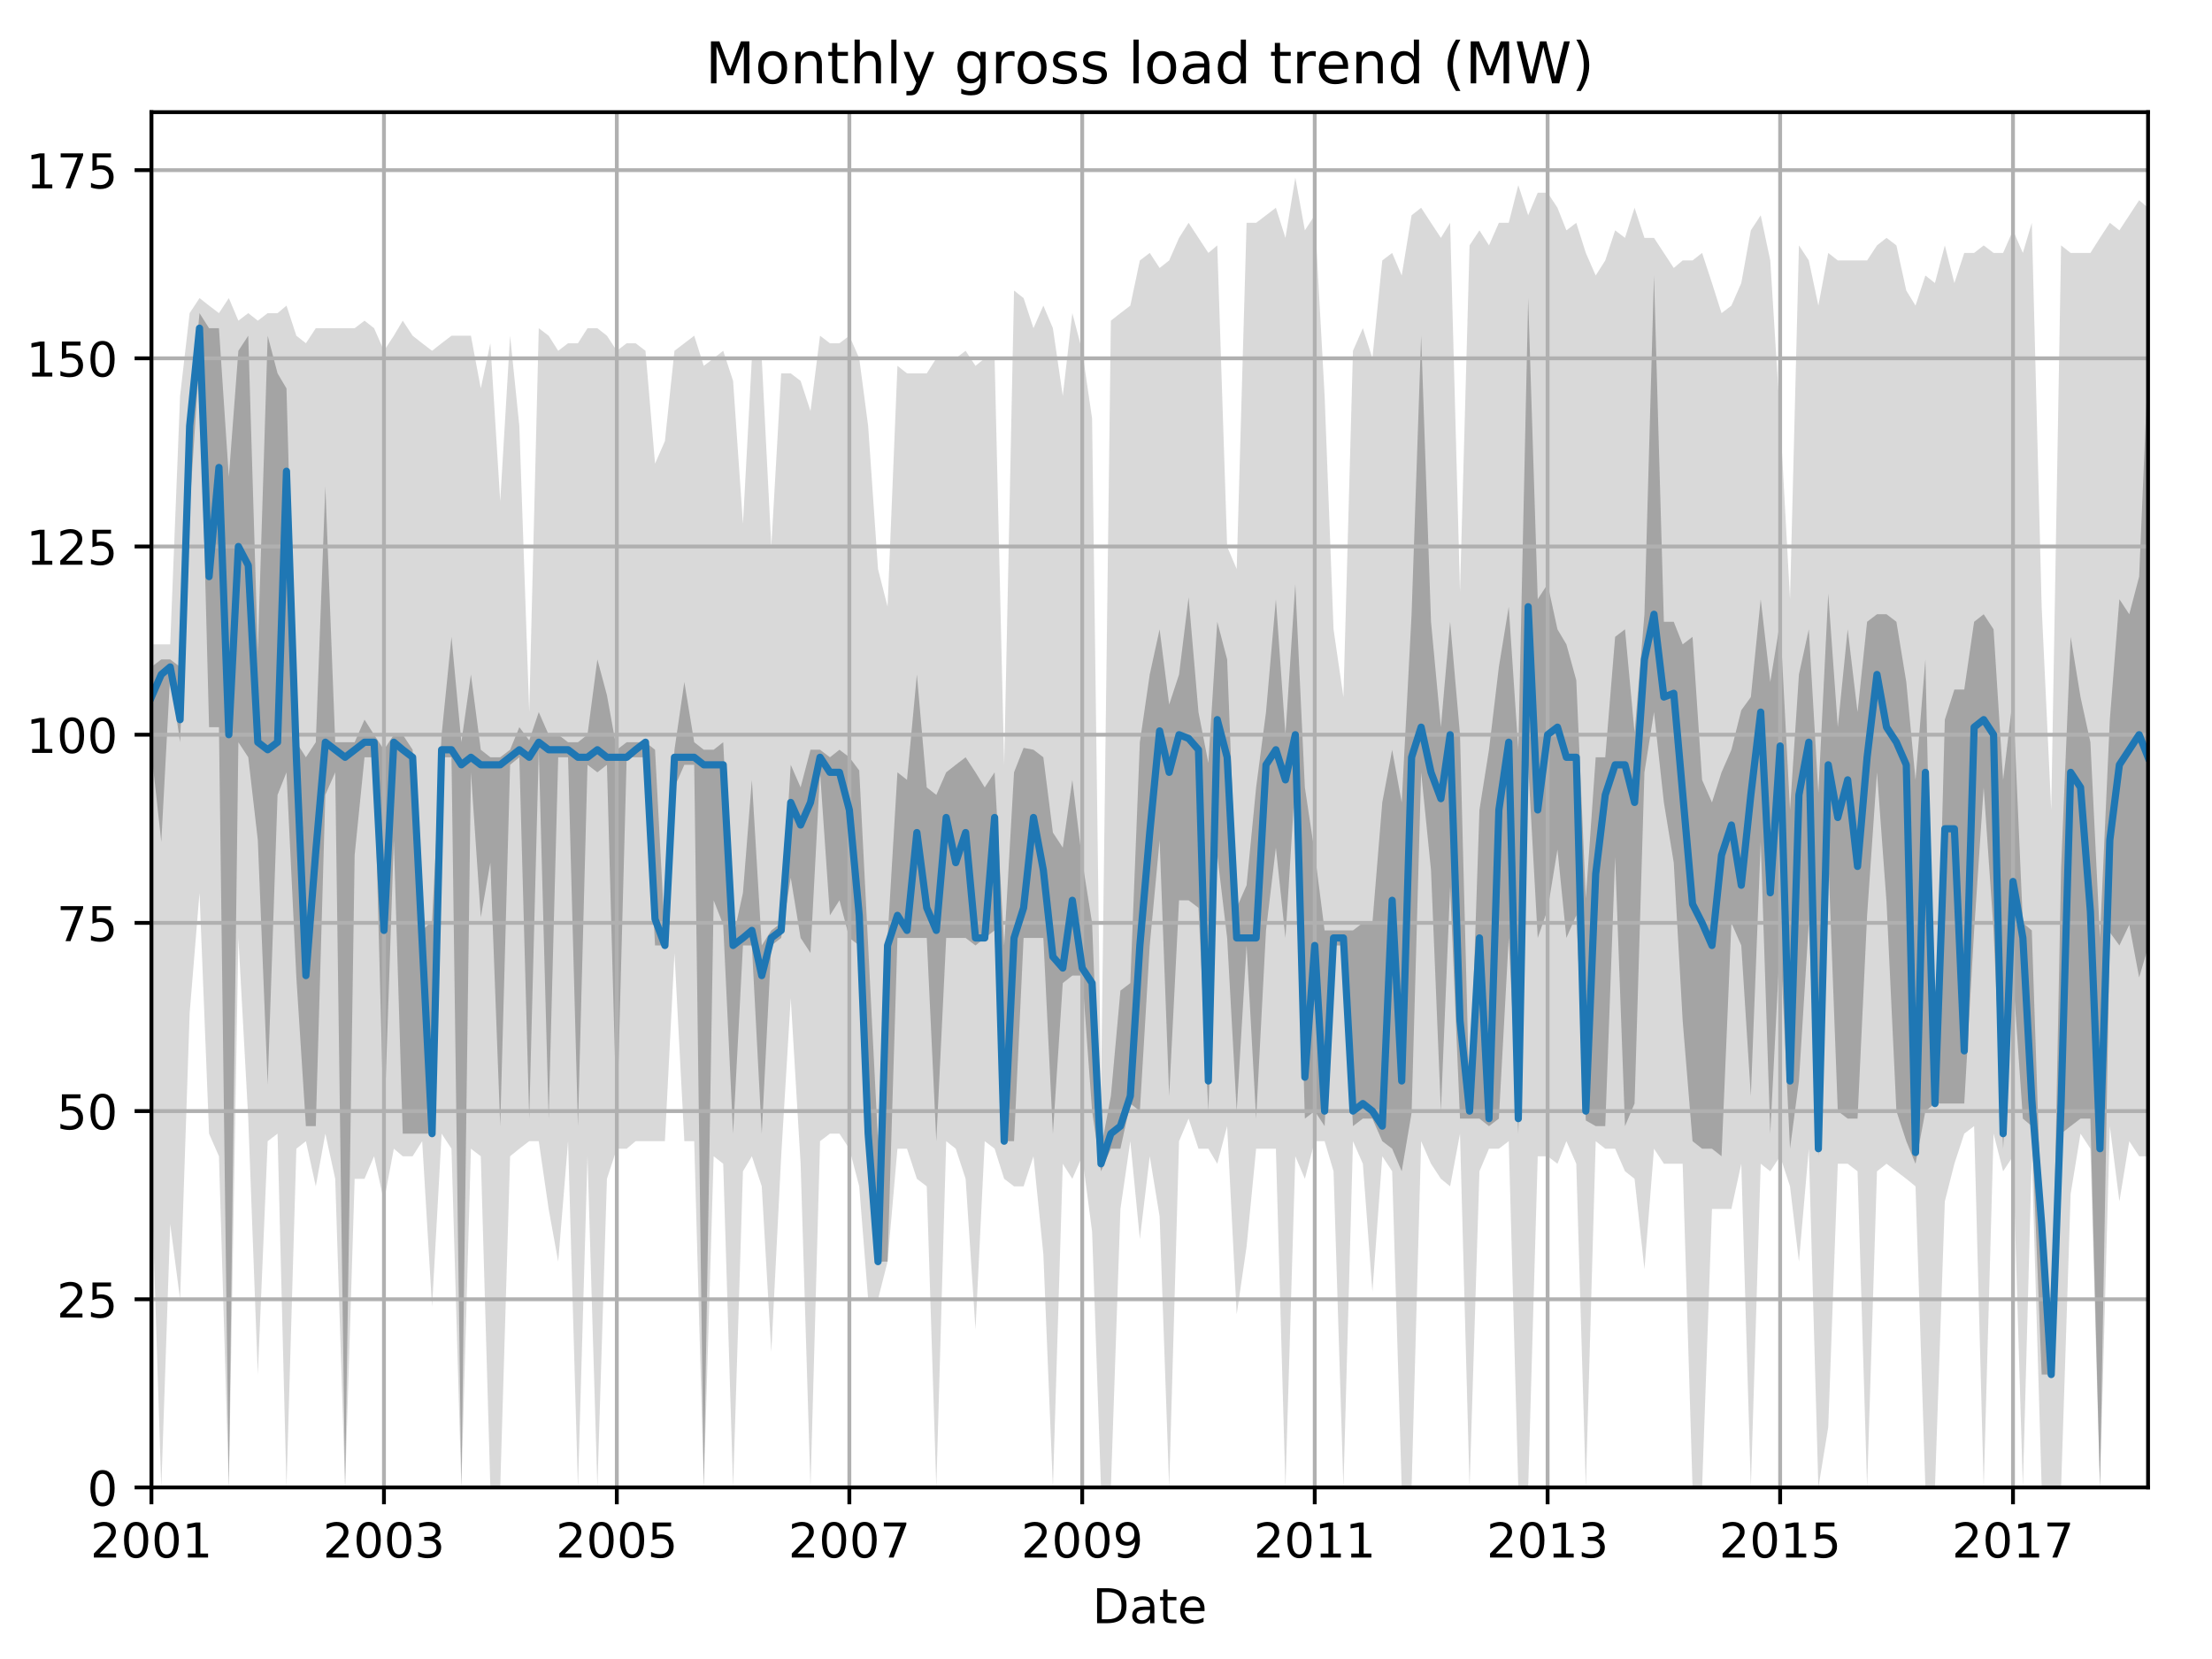 <?xml version="1.0" encoding="utf-8" standalone="no"?>
<!DOCTYPE svg PUBLIC "-//W3C//DTD SVG 1.1//EN"
  "http://www.w3.org/Graphics/SVG/1.1/DTD/svg11.dtd">
<!-- Created with matplotlib (http://matplotlib.org/) -->
<svg height="345.6pt" version="1.1" viewBox="0 0 460.8 345.6" width="460.8pt" xmlns="http://www.w3.org/2000/svg" xmlns:xlink="http://www.w3.org/1999/xlink">
 <defs>
  <style type="text/css">
*{stroke-linecap:butt;stroke-linejoin:round;}
  </style>
 </defs>
 <g id="figure_1">
  <g id="patch_1">
   <path d="M 0 345.6 
L 460.8 345.6 
L 460.8 0 
L 0 0 
z
" style="fill:none;"/>
  </g>
  <g id="axes_1">
   <g id="patch_2">
    <path d="M 31.543 309.863 
L 447.48 309.863 
L 447.48 23.365 
L 31.543 23.365 
z
" style="fill:none;"/>
   </g>
   <g id="PolyCollection_1">
    <path clip-path="url(#p6640429621)" d="M 31.543 134.232 
L 31.543 245.57 
L 33.6 309.863 
L 35.458 254.979 
L 37.515 270.66 
L 39.506 211.071 
L 41.563 185.981 
L 43.554 236.161 
L 45.611 240.866 
L 47.668 309.863 
L 49.659 195.39 
L 51.716 233.025 
L 53.707 286.341 
L 55.764 237.729 
L 57.821 236.161 
L 59.679 309.863 
L 61.736 239.297 
L 63.727 237.729 
L 65.784 247.138 
L 67.775 236.161 
L 69.832 245.57 
L 71.889 309.863 
L 73.88 245.57 
L 75.937 245.57 
L 77.928 240.866 
L 79.985 250.274 
L 82.042 239.297 
L 83.9 240.866 
L 85.957 240.866 
L 87.948 237.729 
L 90.005 272.228 
L 91.996 236.161 
L 94.053 239.297 
L 96.11 309.863 
L 98.101 239.297 
L 100.158 240.866 
L 102.149 309.863 
L 104.206 309.863 
L 106.263 240.866 
L 108.187 239.297 
L 110.245 237.729 
L 112.235 237.729 
L 114.292 251.842 
L 116.283 262.819 
L 118.34 237.729 
L 120.397 309.863 
L 122.388 240.866 
L 124.445 309.863 
L 126.436 245.57 
L 128.493 239.297 
L 130.55 239.297 
L 132.408 237.729 
L 134.466 237.729 
L 136.456 237.729 
L 138.513 237.729 
L 140.504 198.526 
L 142.561 237.729 
L 144.618 237.729 
L 146.609 309.863 
L 148.666 240.866 
L 150.657 242.434 
L 152.714 309.863 
L 154.771 244.002 
L 156.629 240.866 
L 158.686 247.138 
L 160.677 281.637 
L 162.734 240.866 
L 164.725 207.935 
L 166.782 242.434 
L 168.839 309.863 
L 170.83 237.729 
L 172.887 236.161 
L 174.878 236.161 
L 176.935 239.297 
L 178.992 247.138 
L 180.85 270.66 
L 182.907 270.66 
L 184.898 262.819 
L 186.955 239.297 
L 188.946 239.297 
L 191.003 245.57 
L 193.06 247.138 
L 195.051 309.863 
L 197.108 237.729 
L 199.099 239.297 
L 201.156 245.57 
L 203.213 276.933 
L 205.138 237.729 
L 207.195 239.297 
L 209.186 245.57 
L 211.243 247.138 
L 213.233 247.138 
L 215.291 240.866 
L 217.348 261.251 
L 219.338 309.863 
L 221.396 242.434 
L 223.386 245.57 
L 225.443 240.866 
L 227.501 256.547 
L 229.359 309.863 
L 231.416 309.863 
L 233.406 251.842 
L 235.464 237.729 
L 237.454 258.115 
L 239.512 240.866 
L 241.569 253.411 
L 243.559 309.863 
L 245.617 237.729 
L 247.607 233.025 
L 249.664 239.297 
L 251.722 239.297 
L 253.58 242.434 
L 255.637 234.593 
L 257.627 273.796 
L 259.685 259.683 
L 261.675 239.297 
L 263.732 239.297 
L 265.79 239.297 
L 267.78 309.863 
L 269.837 240.866 
L 271.828 245.57 
L 273.885 237.729 
L 275.942 237.729 
L 277.801 244.002 
L 279.858 309.863 
L 281.848 237.729 
L 283.906 242.434 
L 285.896 269.092 
L 287.953 240.866 
L 290.011 244.002 
L 292.001 309.863 
L 294.058 309.863 
L 296.049 237.729 
L 298.106 242.434 
L 300.163 245.57 
L 302.088 247.138 
L 304.145 236.161 
L 306.136 309.863 
L 308.193 244.002 
L 310.184 239.297 
L 312.241 239.297 
L 314.298 237.729 
L 316.289 309.863 
L 318.346 309.863 
L 320.337 240.866 
L 322.394 240.866 
L 324.451 242.434 
L 326.309 237.729 
L 328.366 242.434 
L 330.357 309.863 
L 332.414 237.729 
L 334.405 239.297 
L 336.462 239.297 
L 338.519 244.002 
L 340.51 245.57 
L 342.567 264.388 
L 344.557 239.297 
L 346.615 242.434 
L 348.672 242.434 
L 350.53 242.434 
L 352.587 309.863 
L 354.578 309.863 
L 356.635 251.842 
L 358.626 251.842 
L 360.683 251.842 
L 362.74 242.434 
L 364.731 309.863 
L 366.788 242.434 
L 368.778 244.002 
L 370.836 240.866 
L 372.893 247.138 
L 374.751 262.819 
L 376.808 239.297 
L 378.799 309.863 
L 380.856 297.318 
L 382.847 242.434 
L 384.904 242.434 
L 386.961 244.002 
L 388.952 309.863 
L 391.009 244.002 
L 392.999 242.434 
L 395.057 244.002 
L 397.114 245.57 
L 399.038 247.138 
L 401.095 309.863 
L 403.086 309.863 
L 405.143 250.274 
L 407.134 242.434 
L 409.191 236.161 
L 411.248 234.593 
L 413.239 309.863 
L 415.296 236.161 
L 417.287 244.002 
L 419.344 240.866 
L 421.401 309.863 
L 423.259 240.866 
L 425.316 309.863 
L 427.307 309.863 
L 429.364 309.863 
L 431.355 248.706 
L 433.412 236.161 
L 435.469 239.297 
L 437.46 309.863 
L 439.517 234.593 
L 441.508 250.274 
L 443.565 237.729 
L 445.622 240.866 
L 447.48 240.866 
L 447.48 43.28 
L 447.48 43.28 
L 445.622 41.712 
L 443.565 44.849 
L 441.508 47.985 
L 439.517 46.417 
L 437.46 49.553 
L 435.469 52.689 
L 433.412 52.689 
L 431.355 52.689 
L 429.364 51.121 
L 427.307 168.731 
L 425.316 126.392 
L 423.259 46.417 
L 421.401 52.689 
L 419.344 47.985 
L 417.287 52.689 
L 415.296 52.689 
L 413.239 51.121 
L 411.248 52.689 
L 409.191 52.689 
L 407.134 58.962 
L 405.143 51.121 
L 403.086 58.962 
L 401.095 57.394 
L 399.038 63.666 
L 397.114 60.53 
L 395.057 51.121 
L 392.999 49.553 
L 391.009 51.121 
L 388.952 54.257 
L 386.961 54.257 
L 384.904 54.257 
L 382.847 54.257 
L 380.856 52.689 
L 378.799 63.666 
L 376.808 54.257 
L 374.751 51.121 
L 372.893 124.823 
L 370.836 87.188 
L 368.778 54.257 
L 366.788 44.849 
L 364.731 47.985 
L 362.74 58.962 
L 360.683 63.666 
L 358.626 65.234 
L 356.635 58.962 
L 354.578 52.689 
L 352.587 54.257 
L 350.53 54.257 
L 348.672 55.825 
L 346.615 52.689 
L 344.557 49.553 
L 342.567 49.553 
L 340.51 43.28 
L 338.519 49.553 
L 336.462 47.985 
L 334.405 54.257 
L 332.414 57.394 
L 330.357 52.689 
L 328.366 46.417 
L 326.309 47.985 
L 324.451 43.28 
L 322.394 40.144 
L 320.337 40.144 
L 318.346 44.849 
L 316.289 38.576 
L 314.298 46.417 
L 312.241 46.417 
L 310.184 51.121 
L 308.193 47.985 
L 306.136 51.121 
L 304.145 123.255 
L 302.088 46.417 
L 300.163 49.553 
L 298.106 46.417 
L 296.049 43.28 
L 294.058 44.849 
L 292.001 57.394 
L 290.011 52.689 
L 287.953 54.257 
L 285.896 74.643 
L 283.906 68.371 
L 281.848 73.075 
L 279.858 145.209 
L 277.801 131.096 
L 275.942 82.484 
L 273.885 44.849 
L 271.828 47.985 
L 269.837 37.008 
L 267.78 49.553 
L 265.79 43.28 
L 263.732 44.849 
L 261.675 46.417 
L 259.685 46.417 
L 257.627 118.551 
L 255.637 113.846 
L 253.58 51.121 
L 251.722 52.689 
L 249.664 49.553 
L 247.607 46.417 
L 245.617 49.553 
L 243.559 54.257 
L 241.569 55.825 
L 239.512 52.689 
L 237.454 54.257 
L 235.464 63.666 
L 233.406 65.234 
L 231.416 66.802 
L 229.359 228.32 
L 227.501 87.188 
L 225.443 73.075 
L 223.386 65.234 
L 221.396 82.484 
L 219.338 68.371 
L 217.348 63.666 
L 215.291 68.371 
L 213.233 62.098 
L 211.243 60.53 
L 209.186 159.322 
L 207.195 74.643 
L 205.138 74.643 
L 203.213 76.211 
L 201.156 73.075 
L 199.099 74.643 
L 197.108 74.643 
L 195.051 74.643 
L 193.06 77.779 
L 191.003 77.779 
L 188.946 77.779 
L 186.955 76.211 
L 184.898 126.392 
L 182.907 118.551 
L 180.85 88.756 
L 178.992 74.643 
L 176.935 69.939 
L 174.878 71.507 
L 172.887 71.507 
L 170.83 69.939 
L 168.839 85.62 
L 166.782 79.348 
L 164.725 77.779 
L 162.734 77.779 
L 160.677 113.846 
L 158.686 74.643 
L 156.629 74.643 
L 154.771 109.142 
L 152.714 79.348 
L 150.657 73.075 
L 148.666 74.643 
L 146.609 76.211 
L 144.618 69.939 
L 142.561 71.507 
L 140.504 73.075 
L 138.513 91.893 
L 136.456 96.597 
L 134.466 73.075 
L 132.408 71.507 
L 130.55 71.507 
L 128.493 73.075 
L 126.436 69.939 
L 124.445 68.371 
L 122.388 68.371 
L 120.397 71.507 
L 118.34 71.507 
L 116.283 73.075 
L 114.292 69.939 
L 112.235 68.371 
L 110.245 148.345 
L 108.187 88.756 
L 106.263 69.939 
L 104.206 104.438 
L 102.149 71.507 
L 100.158 80.916 
L 98.101 69.939 
L 96.11 69.939 
L 94.053 69.939 
L 91.996 71.507 
L 90.005 73.075 
L 87.948 71.507 
L 85.957 69.939 
L 83.9 66.802 
L 82.042 69.939 
L 79.985 73.075 
L 77.928 68.371 
L 75.937 66.802 
L 73.88 68.371 
L 71.889 68.371 
L 69.832 68.371 
L 67.775 68.371 
L 65.784 68.371 
L 63.727 71.507 
L 61.736 69.939 
L 59.679 63.666 
L 57.821 65.234 
L 55.764 65.234 
L 53.707 66.802 
L 51.716 65.234 
L 49.659 66.802 
L 47.668 62.098 
L 45.611 65.234 
L 43.554 63.666 
L 41.563 62.098 
L 39.506 65.234 
L 37.515 82.484 
L 35.458 134.232 
L 33.6 134.232 
L 31.543 134.232 
z
" style="fill:#808080;fill-opacity:0.3;"/>
   </g>
   <g id="PolyCollection_2">
    <path clip-path="url(#p6640429621)" d="M 31.543 138.937 
L 31.543 156.578 
L 33.6 175.396 
L 35.458 140.505 
L 37.515 154.618 
L 39.506 106.006 
L 41.563 74.643 
L 43.554 151.482 
L 45.611 151.482 
L 47.668 309.863 
L 49.659 154.618 
L 51.716 157.754 
L 53.707 175.004 
L 55.764 225.968 
L 57.821 165.595 
L 59.679 160.891 
L 61.736 203.622 
L 63.727 234.593 
L 65.784 234.593 
L 67.775 165.595 
L 69.832 160.891 
L 71.889 309.863 
L 73.88 178.14 
L 75.937 157.754 
L 77.928 157.754 
L 79.985 236.161 
L 82.042 175.004 
L 83.9 236.161 
L 85.957 236.161 
L 87.948 236.161 
L 90.005 236.161 
L 91.996 157.754 
L 94.053 157.754 
L 96.11 309.863 
L 98.101 160.891 
L 100.158 191.077 
L 102.149 179.708 
L 104.206 234.593 
L 106.263 159.322 
L 108.187 157.754 
L 110.245 233.025 
L 112.235 156.186 
L 114.292 233.025 
L 116.283 157.754 
L 118.34 157.754 
L 120.397 234.593 
L 122.388 159.322 
L 124.445 160.891 
L 126.436 159.322 
L 128.493 234.593 
L 130.55 157.754 
L 132.408 157.754 
L 134.466 157.754 
L 136.456 196.958 
L 138.513 196.958 
L 140.504 164.027 
L 142.561 159.322 
L 144.618 159.322 
L 146.609 309.863 
L 148.666 187.549 
L 150.657 192.645 
L 152.714 236.161 
L 154.771 196.958 
L 156.629 196.958 
L 158.686 236.161 
L 160.677 196.958 
L 162.734 195.39 
L 164.725 182.844 
L 166.782 195.39 
L 168.839 198.526 
L 170.83 160.891 
L 172.887 190.685 
L 174.878 187.549 
L 176.935 195.39 
L 178.992 196.958 
L 180.85 237.729 
L 182.907 262.819 
L 184.898 262.819 
L 186.955 195.39 
L 188.946 195.39 
L 191.003 195.39 
L 193.06 195.39 
L 195.051 237.729 
L 197.108 195.39 
L 199.099 195.39 
L 201.156 195.39 
L 203.213 196.958 
L 205.138 195.39 
L 207.195 193.821 
L 209.186 237.729 
L 211.243 237.729 
L 213.233 195.39 
L 215.291 195.39 
L 217.348 195.39 
L 219.338 236.161 
L 221.396 204.798 
L 223.386 203.23 
L 225.443 203.23 
L 227.501 231.457 
L 229.359 244.002 
L 231.416 239.297 
L 233.406 239.297 
L 235.464 229.889 
L 237.454 231.457 
L 239.512 196.958 
L 241.569 175.004 
L 243.559 228.32 
L 245.617 187.549 
L 247.607 187.549 
L 249.664 189.117 
L 251.722 231.457 
L 253.58 178.14 
L 255.637 195.39 
L 257.627 231.457 
L 259.685 196.958 
L 261.675 233.025 
L 263.732 193.821 
L 265.79 176.572 
L 267.78 195.39 
L 269.837 162.459 
L 271.828 233.025 
L 273.885 231.457 
L 275.942 234.593 
L 277.801 196.958 
L 279.858 196.958 
L 281.848 234.593 
L 283.906 233.025 
L 285.896 233.025 
L 287.953 237.729 
L 290.011 239.297 
L 292.001 244.002 
L 294.058 231.849 
L 296.049 160.891 
L 298.106 181.276 
L 300.163 231.457 
L 302.088 184.805 
L 304.145 233.025 
L 306.136 233.025 
L 308.193 233.025 
L 310.184 234.593 
L 312.241 233.025 
L 314.298 195.39 
L 316.289 236.161 
L 318.346 159.322 
L 320.337 195.39 
L 322.394 189.509 
L 324.451 176.964 
L 326.309 195.39 
L 328.366 190.685 
L 330.357 233.417 
L 332.414 234.593 
L 334.405 234.593 
L 336.462 178.532 
L 338.519 234.593 
L 340.51 229.889 
L 342.567 160.891 
L 344.557 148.345 
L 346.615 167.163 
L 348.672 179.708 
L 350.53 212.639 
L 352.587 237.729 
L 354.578 239.297 
L 356.635 239.297 
L 358.626 240.866 
L 360.683 192.253 
L 362.74 196.958 
L 364.731 228.32 
L 366.788 175.396 
L 368.778 236.161 
L 370.836 195.782 
L 372.893 239.297 
L 374.751 225.184 
L 376.808 192.253 
L 378.799 240.866 
L 380.856 178.532 
L 382.847 231.457 
L 384.904 233.025 
L 386.961 233.025 
L 388.952 190.685 
L 391.009 160.891 
L 392.999 187.941 
L 395.057 231.457 
L 397.114 237.729 
L 399.038 242.434 
L 401.095 231.457 
L 403.086 229.889 
L 405.143 229.889 
L 407.134 229.889 
L 409.191 229.889 
L 411.248 193.821 
L 413.239 164.027 
L 415.296 193.821 
L 417.287 239.297 
L 419.344 203.23 
L 421.401 233.025 
L 423.259 234.593 
L 425.316 286.341 
L 427.307 286.341 
L 429.364 236.161 
L 431.355 234.593 
L 433.412 233.025 
L 435.469 233.025 
L 437.46 309.863 
L 439.517 194.213 
L 441.508 196.958 
L 443.565 192.645 
L 445.622 203.622 
L 447.48 197.35 
L 447.48 76.211 
L 447.48 76.211 
L 445.622 120.119 
L 443.565 127.96 
L 441.508 124.823 
L 439.517 149.914 
L 437.46 195.39 
L 435.469 154.618 
L 433.412 145.209 
L 431.355 132.664 
L 429.364 180.884 
L 427.307 286.341 
L 425.316 254.979 
L 423.259 193.821 
L 421.401 192.253 
L 419.344 145.209 
L 417.287 162.459 
L 415.296 131.096 
L 413.239 127.96 
L 411.248 129.528 
L 409.191 143.641 
L 407.134 143.641 
L 405.143 149.914 
L 403.086 228.32 
L 401.095 137.369 
L 399.038 162.459 
L 397.114 142.073 
L 395.057 129.528 
L 392.999 127.96 
L 391.009 127.96 
L 388.952 129.528 
L 386.961 148.345 
L 384.904 131.096 
L 382.847 151.482 
L 380.856 123.647 
L 378.799 165.203 
L 376.808 131.096 
L 374.751 140.505 
L 372.893 168.731 
L 370.836 129.528 
L 368.778 142.073 
L 366.788 124.823 
L 364.731 145.209 
L 362.74 147.953 
L 360.683 156.186 
L 358.626 160.891 
L 356.635 167.163 
L 354.578 162.459 
L 352.587 132.664 
L 350.53 134.232 
L 348.672 129.528 
L 346.615 129.528 
L 344.557 57.394 
L 342.567 127.96 
L 340.51 152.658 
L 338.519 131.096 
L 336.462 132.664 
L 334.405 157.754 
L 332.414 157.754 
L 330.357 187.157 
L 328.366 141.681 
L 326.309 134.232 
L 324.451 131.096 
L 322.394 121.687 
L 320.337 124.823 
L 318.346 62.098 
L 316.289 156.186 
L 314.298 126.392 
L 312.241 138.937 
L 310.184 156.186 
L 308.193 168.731 
L 306.136 229.889 
L 304.145 153.05 
L 302.088 129.528 
L 300.163 151.482 
L 298.106 129.528 
L 296.049 69.939 
L 294.058 127.96 
L 292.001 167.163 
L 290.011 156.186 
L 287.953 167.163 
L 285.896 192.253 
L 283.906 192.253 
L 281.848 193.821 
L 279.858 193.821 
L 277.801 193.821 
L 275.942 193.821 
L 273.885 177.748 
L 271.828 164.027 
L 269.837 121.687 
L 267.78 153.05 
L 265.79 124.823 
L 263.732 148.345 
L 261.675 164.027 
L 259.685 184.413 
L 257.627 189.117 
L 255.637 137.369 
L 253.58 129.528 
L 251.722 158.93 
L 249.664 148.345 
L 247.607 124.431 
L 245.617 140.505 
L 243.559 146.777 
L 241.569 131.096 
L 239.512 140.505 
L 237.454 154.618 
L 235.464 204.798 
L 233.406 206.367 
L 231.416 228.32 
L 229.359 239.297 
L 227.501 192.253 
L 225.443 179.316 
L 223.386 162.459 
L 221.396 176.572 
L 219.338 173.436 
L 217.348 157.754 
L 215.291 156.186 
L 213.233 155.794 
L 211.243 160.891 
L 209.186 196.958 
L 207.195 160.891 
L 205.138 164.027 
L 203.213 160.891 
L 201.156 157.754 
L 199.099 159.322 
L 197.108 160.891 
L 195.051 165.595 
L 193.06 164.027 
L 191.003 140.505 
L 188.946 162.459 
L 186.955 160.891 
L 184.898 195.39 
L 182.907 237.729 
L 180.85 196.958 
L 178.992 160.499 
L 176.935 157.754 
L 174.878 156.186 
L 172.887 157.754 
L 170.83 156.186 
L 168.839 156.186 
L 166.782 164.027 
L 164.725 159.322 
L 162.734 192.253 
L 160.677 193.821 
L 158.686 196.958 
L 156.629 162.459 
L 154.771 185.981 
L 152.714 195.39 
L 150.657 154.618 
L 148.666 156.186 
L 146.609 156.186 
L 144.618 154.618 
L 142.561 142.073 
L 140.504 156.186 
L 138.513 194.998 
L 136.456 156.186 
L 134.466 154.618 
L 132.408 154.618 
L 130.55 154.618 
L 128.493 156.186 
L 126.436 144.817 
L 124.445 137.369 
L 122.388 153.05 
L 120.397 154.618 
L 118.34 154.618 
L 116.283 153.05 
L 114.292 153.05 
L 112.235 148.345 
L 110.245 154.226 
L 108.187 151.482 
L 106.263 156.186 
L 104.206 157.754 
L 102.149 157.754 
L 100.158 156.186 
L 98.101 140.505 
L 96.11 154.618 
L 94.053 132.664 
L 91.996 153.05 
L 90.005 191.861 
L 87.948 193.821 
L 85.957 156.186 
L 83.9 153.05 
L 82.042 153.05 
L 79.985 156.186 
L 77.928 153.05 
L 75.937 149.914 
L 73.88 154.618 
L 71.889 154.618 
L 69.832 154.618 
L 67.775 101.301 
L 65.784 154.618 
L 63.727 157.754 
L 61.736 154.618 
L 59.679 80.916 
L 57.821 77.779 
L 55.764 69.939 
L 53.707 135.8 
L 51.716 69.939 
L 49.659 73.075 
L 47.668 99.341 
L 45.611 68.371 
L 43.554 68.371 
L 41.563 65.234 
L 39.506 87.188 
L 37.515 138.937 
L 35.458 137.369 
L 33.6 137.369 
L 31.543 138.937 
z
" style="fill:#808080;fill-opacity:0.6;"/>
   </g>
   <g id="matplotlib.axis_1">
    <g id="xtick_1">
     <g id="line2d_1">
      <path clip-path="url(#p6640429621)" d="M 31.543 309.863 
L 31.543 23.365 
" style="fill:none;stroke:#b0b0b0;stroke-linecap:square;stroke-width:0.8;"/>
     </g>
     <g id="line2d_2">
      <defs>
       <path d="M 0 0 
L 0 3.5 
" id="m9b92908fef" style="stroke:#000000;stroke-width:0.8;"/>
      </defs>
      <g>
       <use style="stroke:#000000;stroke-width:0.8;" x="31.543" xlink:href="#m9b92908fef" y="309.863"/>
      </g>
     </g>
     <g id="text_1">
      <!-- 2001 -->
      <defs>
       <path d="M 19.188 8.297 
L 53.609 8.297 
L 53.609 0 
L 7.328 0 
L 7.328 8.297 
Q 12.938 14.109 22.625 23.891 
Q 32.328 33.688 34.812 36.531 
Q 39.547 41.844 41.422 45.531 
Q 43.312 49.219 43.312 52.781 
Q 43.312 58.594 39.234 62.25 
Q 35.156 65.922 28.609 65.922 
Q 23.969 65.922 18.812 64.312 
Q 13.672 62.703 7.812 59.422 
L 7.812 69.391 
Q 13.766 71.781 18.938 73 
Q 24.125 74.219 28.422 74.219 
Q 39.75 74.219 46.484 68.547 
Q 53.219 62.891 53.219 53.422 
Q 53.219 48.922 51.531 44.891 
Q 49.859 40.875 45.406 35.406 
Q 44.188 33.984 37.641 27.219 
Q 31.109 20.453 19.188 8.297 
z
" id="DejaVuSans-32"/>
       <path d="M 31.781 66.406 
Q 24.172 66.406 20.328 58.906 
Q 16.5 51.422 16.5 36.375 
Q 16.5 21.391 20.328 13.891 
Q 24.172 6.391 31.781 6.391 
Q 39.453 6.391 43.281 13.891 
Q 47.125 21.391 47.125 36.375 
Q 47.125 51.422 43.281 58.906 
Q 39.453 66.406 31.781 66.406 
z
M 31.781 74.219 
Q 44.047 74.219 50.516 64.516 
Q 56.984 54.828 56.984 36.375 
Q 56.984 17.969 50.516 8.266 
Q 44.047 -1.422 31.781 -1.422 
Q 19.531 -1.422 13.062 8.266 
Q 6.594 17.969 6.594 36.375 
Q 6.594 54.828 13.062 64.516 
Q 19.531 74.219 31.781 74.219 
z
" id="DejaVuSans-30"/>
       <path d="M 12.406 8.297 
L 28.516 8.297 
L 28.516 63.922 
L 10.984 60.406 
L 10.984 69.391 
L 28.422 72.906 
L 38.281 72.906 
L 38.281 8.297 
L 54.391 8.297 
L 54.391 0 
L 12.406 0 
z
" id="DejaVuSans-31"/>
      </defs>
      <g transform="translate(18.818 324.462)scale(0.1 -0.1)">
       <use xlink:href="#DejaVuSans-32"/>
       <use x="63.623" xlink:href="#DejaVuSans-30"/>
       <use x="127.246" xlink:href="#DejaVuSans-30"/>
       <use x="190.869" xlink:href="#DejaVuSans-31"/>
      </g>
     </g>
    </g>
    <g id="xtick_2">
     <g id="line2d_3">
      <path clip-path="url(#p6640429621)" d="M 79.985 309.863 
L 79.985 23.365 
" style="fill:none;stroke:#b0b0b0;stroke-linecap:square;stroke-width:0.8;"/>
     </g>
     <g id="line2d_4">
      <g>
       <use style="stroke:#000000;stroke-width:0.8;" x="79.985" xlink:href="#m9b92908fef" y="309.863"/>
      </g>
     </g>
     <g id="text_2">
      <!-- 2003 -->
      <defs>
       <path d="M 40.578 39.312 
Q 47.656 37.797 51.625 33 
Q 55.609 28.219 55.609 21.188 
Q 55.609 10.406 48.188 4.484 
Q 40.766 -1.422 27.094 -1.422 
Q 22.516 -1.422 17.656 -0.516 
Q 12.797 0.391 7.625 2.203 
L 7.625 11.719 
Q 11.719 9.328 16.594 8.109 
Q 21.484 6.891 26.812 6.891 
Q 36.078 6.891 40.938 10.547 
Q 45.797 14.203 45.797 21.188 
Q 45.797 27.641 41.281 31.266 
Q 36.766 34.906 28.719 34.906 
L 20.219 34.906 
L 20.219 43.016 
L 29.109 43.016 
Q 36.375 43.016 40.234 45.922 
Q 44.094 48.828 44.094 54.297 
Q 44.094 59.906 40.109 62.906 
Q 36.141 65.922 28.719 65.922 
Q 24.656 65.922 20.016 65.031 
Q 15.375 64.156 9.812 62.312 
L 9.812 71.094 
Q 15.438 72.656 20.344 73.438 
Q 25.25 74.219 29.594 74.219 
Q 40.828 74.219 47.359 69.109 
Q 53.906 64.016 53.906 55.328 
Q 53.906 49.266 50.438 45.094 
Q 46.969 40.922 40.578 39.312 
z
" id="DejaVuSans-33"/>
      </defs>
      <g transform="translate(67.26 324.462)scale(0.1 -0.1)">
       <use xlink:href="#DejaVuSans-32"/>
       <use x="63.623" xlink:href="#DejaVuSans-30"/>
       <use x="127.246" xlink:href="#DejaVuSans-30"/>
       <use x="190.869" xlink:href="#DejaVuSans-33"/>
      </g>
     </g>
    </g>
    <g id="xtick_3">
     <g id="line2d_5">
      <path clip-path="url(#p6640429621)" d="M 128.493 309.863 
L 128.493 23.365 
" style="fill:none;stroke:#b0b0b0;stroke-linecap:square;stroke-width:0.8;"/>
     </g>
     <g id="line2d_6">
      <g>
       <use style="stroke:#000000;stroke-width:0.8;" x="128.493" xlink:href="#m9b92908fef" y="309.863"/>
      </g>
     </g>
     <g id="text_3">
      <!-- 2005 -->
      <defs>
       <path d="M 10.797 72.906 
L 49.516 72.906 
L 49.516 64.594 
L 19.828 64.594 
L 19.828 46.734 
Q 21.969 47.469 24.109 47.828 
Q 26.266 48.188 28.422 48.188 
Q 40.625 48.188 47.75 41.5 
Q 54.891 34.812 54.891 23.391 
Q 54.891 11.625 47.562 5.094 
Q 40.234 -1.422 26.906 -1.422 
Q 22.312 -1.422 17.547 -0.641 
Q 12.797 0.141 7.719 1.703 
L 7.719 11.625 
Q 12.109 9.234 16.797 8.062 
Q 21.484 6.891 26.703 6.891 
Q 35.156 6.891 40.078 11.328 
Q 45.016 15.766 45.016 23.391 
Q 45.016 31 40.078 35.438 
Q 35.156 39.891 26.703 39.891 
Q 22.75 39.891 18.812 39.016 
Q 14.891 38.141 10.797 36.281 
z
" id="DejaVuSans-35"/>
      </defs>
      <g transform="translate(115.768 324.462)scale(0.1 -0.1)">
       <use xlink:href="#DejaVuSans-32"/>
       <use x="63.623" xlink:href="#DejaVuSans-30"/>
       <use x="127.246" xlink:href="#DejaVuSans-30"/>
       <use x="190.869" xlink:href="#DejaVuSans-35"/>
      </g>
     </g>
    </g>
    <g id="xtick_4">
     <g id="line2d_7">
      <path clip-path="url(#p6640429621)" d="M 176.935 309.863 
L 176.935 23.365 
" style="fill:none;stroke:#b0b0b0;stroke-linecap:square;stroke-width:0.8;"/>
     </g>
     <g id="line2d_8">
      <g>
       <use style="stroke:#000000;stroke-width:0.8;" x="176.935" xlink:href="#m9b92908fef" y="309.863"/>
      </g>
     </g>
     <g id="text_4">
      <!-- 2007 -->
      <defs>
       <path d="M 8.203 72.906 
L 55.078 72.906 
L 55.078 68.703 
L 28.609 0 
L 18.312 0 
L 43.219 64.594 
L 8.203 64.594 
z
" id="DejaVuSans-37"/>
      </defs>
      <g transform="translate(164.21 324.462)scale(0.1 -0.1)">
       <use xlink:href="#DejaVuSans-32"/>
       <use x="63.623" xlink:href="#DejaVuSans-30"/>
       <use x="127.246" xlink:href="#DejaVuSans-30"/>
       <use x="190.869" xlink:href="#DejaVuSans-37"/>
      </g>
     </g>
    </g>
    <g id="xtick_5">
     <g id="line2d_9">
      <path clip-path="url(#p6640429621)" d="M 225.443 309.863 
L 225.443 23.365 
" style="fill:none;stroke:#b0b0b0;stroke-linecap:square;stroke-width:0.8;"/>
     </g>
     <g id="line2d_10">
      <g>
       <use style="stroke:#000000;stroke-width:0.8;" x="225.443" xlink:href="#m9b92908fef" y="309.863"/>
      </g>
     </g>
     <g id="text_5">
      <!-- 2009 -->
      <defs>
       <path d="M 10.984 1.516 
L 10.984 10.5 
Q 14.703 8.734 18.5 7.812 
Q 22.312 6.891 25.984 6.891 
Q 35.75 6.891 40.891 13.453 
Q 46.047 20.016 46.781 33.406 
Q 43.953 29.203 39.594 26.953 
Q 35.25 24.703 29.984 24.703 
Q 19.047 24.703 12.672 31.312 
Q 6.297 37.938 6.297 49.422 
Q 6.297 60.641 12.938 67.422 
Q 19.578 74.219 30.609 74.219 
Q 43.266 74.219 49.922 64.516 
Q 56.594 54.828 56.594 36.375 
Q 56.594 19.141 48.406 8.859 
Q 40.234 -1.422 26.422 -1.422 
Q 22.703 -1.422 18.891 -0.688 
Q 15.094 0.047 10.984 1.516 
z
M 30.609 32.422 
Q 37.25 32.422 41.125 36.953 
Q 45.016 41.5 45.016 49.422 
Q 45.016 57.281 41.125 61.844 
Q 37.25 66.406 30.609 66.406 
Q 23.969 66.406 20.094 61.844 
Q 16.219 57.281 16.219 49.422 
Q 16.219 41.5 20.094 36.953 
Q 23.969 32.422 30.609 32.422 
z
" id="DejaVuSans-39"/>
      </defs>
      <g transform="translate(212.718 324.462)scale(0.1 -0.1)">
       <use xlink:href="#DejaVuSans-32"/>
       <use x="63.623" xlink:href="#DejaVuSans-30"/>
       <use x="127.246" xlink:href="#DejaVuSans-30"/>
       <use x="190.869" xlink:href="#DejaVuSans-39"/>
      </g>
     </g>
    </g>
    <g id="xtick_6">
     <g id="line2d_11">
      <path clip-path="url(#p6640429621)" d="M 273.885 309.863 
L 273.885 23.365 
" style="fill:none;stroke:#b0b0b0;stroke-linecap:square;stroke-width:0.8;"/>
     </g>
     <g id="line2d_12">
      <g>
       <use style="stroke:#000000;stroke-width:0.8;" x="273.885" xlink:href="#m9b92908fef" y="309.863"/>
      </g>
     </g>
     <g id="text_6">
      <!-- 2011 -->
      <g transform="translate(261.16 324.462)scale(0.1 -0.1)">
       <use xlink:href="#DejaVuSans-32"/>
       <use x="63.623" xlink:href="#DejaVuSans-30"/>
       <use x="127.246" xlink:href="#DejaVuSans-31"/>
       <use x="190.869" xlink:href="#DejaVuSans-31"/>
      </g>
     </g>
    </g>
    <g id="xtick_7">
     <g id="line2d_13">
      <path clip-path="url(#p6640429621)" d="M 322.394 309.863 
L 322.394 23.365 
" style="fill:none;stroke:#b0b0b0;stroke-linecap:square;stroke-width:0.8;"/>
     </g>
     <g id="line2d_14">
      <g>
       <use style="stroke:#000000;stroke-width:0.8;" x="322.394" xlink:href="#m9b92908fef" y="309.863"/>
      </g>
     </g>
     <g id="text_7">
      <!-- 2013 -->
      <g transform="translate(309.669 324.462)scale(0.1 -0.1)">
       <use xlink:href="#DejaVuSans-32"/>
       <use x="63.623" xlink:href="#DejaVuSans-30"/>
       <use x="127.246" xlink:href="#DejaVuSans-31"/>
       <use x="190.869" xlink:href="#DejaVuSans-33"/>
      </g>
     </g>
    </g>
    <g id="xtick_8">
     <g id="line2d_15">
      <path clip-path="url(#p6640429621)" d="M 370.836 309.863 
L 370.836 23.365 
" style="fill:none;stroke:#b0b0b0;stroke-linecap:square;stroke-width:0.8;"/>
     </g>
     <g id="line2d_16">
      <g>
       <use style="stroke:#000000;stroke-width:0.8;" x="370.836" xlink:href="#m9b92908fef" y="309.863"/>
      </g>
     </g>
     <g id="text_8">
      <!-- 2015 -->
      <g transform="translate(358.111 324.462)scale(0.1 -0.1)">
       <use xlink:href="#DejaVuSans-32"/>
       <use x="63.623" xlink:href="#DejaVuSans-30"/>
       <use x="127.246" xlink:href="#DejaVuSans-31"/>
       <use x="190.869" xlink:href="#DejaVuSans-35"/>
      </g>
     </g>
    </g>
    <g id="xtick_9">
     <g id="line2d_17">
      <path clip-path="url(#p6640429621)" d="M 419.344 309.863 
L 419.344 23.365 
" style="fill:none;stroke:#b0b0b0;stroke-linecap:square;stroke-width:0.8;"/>
     </g>
     <g id="line2d_18">
      <g>
       <use style="stroke:#000000;stroke-width:0.8;" x="419.344" xlink:href="#m9b92908fef" y="309.863"/>
      </g>
     </g>
     <g id="text_9">
      <!-- 2017 -->
      <g transform="translate(406.619 324.462)scale(0.1 -0.1)">
       <use xlink:href="#DejaVuSans-32"/>
       <use x="63.623" xlink:href="#DejaVuSans-30"/>
       <use x="127.246" xlink:href="#DejaVuSans-31"/>
       <use x="190.869" xlink:href="#DejaVuSans-37"/>
      </g>
     </g>
    </g>
    <g id="text_10">
     <!-- Date -->
     <defs>
      <path d="M 19.672 64.797 
L 19.672 8.109 
L 31.594 8.109 
Q 46.688 8.109 53.688 14.938 
Q 60.688 21.781 60.688 36.531 
Q 60.688 51.172 53.688 57.984 
Q 46.688 64.797 31.594 64.797 
z
M 9.812 72.906 
L 30.078 72.906 
Q 51.266 72.906 61.172 64.094 
Q 71.094 55.281 71.094 36.531 
Q 71.094 17.672 61.125 8.828 
Q 51.172 0 30.078 0 
L 9.812 0 
z
" id="DejaVuSans-44"/>
      <path d="M 34.281 27.484 
Q 23.391 27.484 19.188 25 
Q 14.984 22.516 14.984 16.5 
Q 14.984 11.719 18.141 8.906 
Q 21.297 6.109 26.703 6.109 
Q 34.188 6.109 38.703 11.406 
Q 43.219 16.703 43.219 25.484 
L 43.219 27.484 
z
M 52.203 31.203 
L 52.203 0 
L 43.219 0 
L 43.219 8.297 
Q 40.141 3.328 35.547 0.953 
Q 30.953 -1.422 24.312 -1.422 
Q 15.922 -1.422 10.953 3.297 
Q 6 8.016 6 15.922 
Q 6 25.141 12.172 29.828 
Q 18.359 34.516 30.609 34.516 
L 43.219 34.516 
L 43.219 35.406 
Q 43.219 41.609 39.141 45 
Q 35.062 48.391 27.688 48.391 
Q 23 48.391 18.547 47.266 
Q 14.109 46.141 10.016 43.891 
L 10.016 52.203 
Q 14.938 54.109 19.578 55.047 
Q 24.219 56 28.609 56 
Q 40.484 56 46.344 49.844 
Q 52.203 43.703 52.203 31.203 
z
" id="DejaVuSans-61"/>
      <path d="M 18.312 70.219 
L 18.312 54.688 
L 36.812 54.688 
L 36.812 47.703 
L 18.312 47.703 
L 18.312 18.016 
Q 18.312 11.328 20.141 9.422 
Q 21.969 7.516 27.594 7.516 
L 36.812 7.516 
L 36.812 0 
L 27.594 0 
Q 17.188 0 13.234 3.875 
Q 9.281 7.766 9.281 18.016 
L 9.281 47.703 
L 2.688 47.703 
L 2.688 54.688 
L 9.281 54.688 
L 9.281 70.219 
z
" id="DejaVuSans-74"/>
      <path d="M 56.203 29.594 
L 56.203 25.203 
L 14.891 25.203 
Q 15.484 15.922 20.484 11.062 
Q 25.484 6.203 34.422 6.203 
Q 39.594 6.203 44.453 7.469 
Q 49.312 8.734 54.109 11.281 
L 54.109 2.781 
Q 49.266 0.734 44.188 -0.344 
Q 39.109 -1.422 33.891 -1.422 
Q 20.797 -1.422 13.156 6.188 
Q 5.516 13.812 5.516 26.812 
Q 5.516 40.234 12.766 48.109 
Q 20.016 56 32.328 56 
Q 43.359 56 49.781 48.891 
Q 56.203 41.797 56.203 29.594 
z
M 47.219 32.234 
Q 47.125 39.594 43.094 43.984 
Q 39.062 48.391 32.422 48.391 
Q 24.906 48.391 20.391 44.141 
Q 15.875 39.891 15.188 32.172 
z
" id="DejaVuSans-65"/>
     </defs>
     <g transform="translate(227.561 338.14)scale(0.1 -0.1)">
      <use xlink:href="#DejaVuSans-44"/>
      <use x="77.002" xlink:href="#DejaVuSans-61"/>
      <use x="138.281" xlink:href="#DejaVuSans-74"/>
      <use x="177.49" xlink:href="#DejaVuSans-65"/>
     </g>
    </g>
   </g>
   <g id="matplotlib.axis_2">
    <g id="ytick_1">
     <g id="line2d_19">
      <path clip-path="url(#p6640429621)" d="M 31.543 309.863 
L 447.48 309.863 
" style="fill:none;stroke:#b0b0b0;stroke-linecap:square;stroke-width:0.8;"/>
     </g>
     <g id="line2d_20">
      <defs>
       <path d="M 0 0 
L -3.5 0 
" id="mc412299cb7" style="stroke:#000000;stroke-width:0.8;"/>
      </defs>
      <g>
       <use style="stroke:#000000;stroke-width:0.8;" x="31.543" xlink:href="#mc412299cb7" y="309.863"/>
      </g>
     </g>
     <g id="text_11">
      <!-- 0 -->
      <g transform="translate(18.18 313.663)scale(0.1 -0.1)">
       <use xlink:href="#DejaVuSans-30"/>
      </g>
     </g>
    </g>
    <g id="ytick_2">
     <g id="line2d_21">
      <path clip-path="url(#p6640429621)" d="M 31.543 270.66 
L 447.48 270.66 
" style="fill:none;stroke:#b0b0b0;stroke-linecap:square;stroke-width:0.8;"/>
     </g>
     <g id="line2d_22">
      <g>
       <use style="stroke:#000000;stroke-width:0.8;" x="31.543" xlink:href="#mc412299cb7" y="270.66"/>
      </g>
     </g>
     <g id="text_12">
      <!-- 25 -->
      <g transform="translate(11.818 274.459)scale(0.1 -0.1)">
       <use xlink:href="#DejaVuSans-32"/>
       <use x="63.623" xlink:href="#DejaVuSans-35"/>
      </g>
     </g>
    </g>
    <g id="ytick_3">
     <g id="line2d_23">
      <path clip-path="url(#p6640429621)" d="M 31.543 231.457 
L 447.48 231.457 
" style="fill:none;stroke:#b0b0b0;stroke-linecap:square;stroke-width:0.8;"/>
     </g>
     <g id="line2d_24">
      <g>
       <use style="stroke:#000000;stroke-width:0.8;" x="31.543" xlink:href="#mc412299cb7" y="231.457"/>
      </g>
     </g>
     <g id="text_13">
      <!-- 50 -->
      <g transform="translate(11.818 235.256)scale(0.1 -0.1)">
       <use xlink:href="#DejaVuSans-35"/>
       <use x="63.623" xlink:href="#DejaVuSans-30"/>
      </g>
     </g>
    </g>
    <g id="ytick_4">
     <g id="line2d_25">
      <path clip-path="url(#p6640429621)" d="M 31.543 192.253 
L 447.48 192.253 
" style="fill:none;stroke:#b0b0b0;stroke-linecap:square;stroke-width:0.8;"/>
     </g>
     <g id="line2d_26">
      <g>
       <use style="stroke:#000000;stroke-width:0.8;" x="31.543" xlink:href="#mc412299cb7" y="192.253"/>
      </g>
     </g>
     <g id="text_14">
      <!-- 75 -->
      <g transform="translate(11.818 196.053)scale(0.1 -0.1)">
       <use xlink:href="#DejaVuSans-37"/>
       <use x="63.623" xlink:href="#DejaVuSans-35"/>
      </g>
     </g>
    </g>
    <g id="ytick_5">
     <g id="line2d_27">
      <path clip-path="url(#p6640429621)" d="M 31.543 153.05 
L 447.48 153.05 
" style="fill:none;stroke:#b0b0b0;stroke-linecap:square;stroke-width:0.8;"/>
     </g>
     <g id="line2d_28">
      <g>
       <use style="stroke:#000000;stroke-width:0.8;" x="31.543" xlink:href="#mc412299cb7" y="153.05"/>
      </g>
     </g>
     <g id="text_15">
      <!-- 100 -->
      <g transform="translate(5.455 156.849)scale(0.1 -0.1)">
       <use xlink:href="#DejaVuSans-31"/>
       <use x="63.623" xlink:href="#DejaVuSans-30"/>
       <use x="127.246" xlink:href="#DejaVuSans-30"/>
      </g>
     </g>
    </g>
    <g id="ytick_6">
     <g id="line2d_29">
      <path clip-path="url(#p6640429621)" d="M 31.543 113.846 
L 447.48 113.846 
" style="fill:none;stroke:#b0b0b0;stroke-linecap:square;stroke-width:0.8;"/>
     </g>
     <g id="line2d_30">
      <g>
       <use style="stroke:#000000;stroke-width:0.8;" x="31.543" xlink:href="#mc412299cb7" y="113.846"/>
      </g>
     </g>
     <g id="text_16">
      <!-- 125 -->
      <g transform="translate(5.455 117.646)scale(0.1 -0.1)">
       <use xlink:href="#DejaVuSans-31"/>
       <use x="63.623" xlink:href="#DejaVuSans-32"/>
       <use x="127.246" xlink:href="#DejaVuSans-35"/>
      </g>
     </g>
    </g>
    <g id="ytick_7">
     <g id="line2d_31">
      <path clip-path="url(#p6640429621)" d="M 31.543 74.643 
L 447.48 74.643 
" style="fill:none;stroke:#b0b0b0;stroke-linecap:square;stroke-width:0.8;"/>
     </g>
     <g id="line2d_32">
      <g>
       <use style="stroke:#000000;stroke-width:0.8;" x="31.543" xlink:href="#mc412299cb7" y="74.643"/>
      </g>
     </g>
     <g id="text_17">
      <!-- 150 -->
      <g transform="translate(5.455 78.442)scale(0.1 -0.1)">
       <use xlink:href="#DejaVuSans-31"/>
       <use x="63.623" xlink:href="#DejaVuSans-35"/>
       <use x="127.246" xlink:href="#DejaVuSans-30"/>
      </g>
     </g>
    </g>
    <g id="ytick_8">
     <g id="line2d_33">
      <path clip-path="url(#p6640429621)" d="M 31.543 35.44 
L 447.48 35.44 
" style="fill:none;stroke:#b0b0b0;stroke-linecap:square;stroke-width:0.8;"/>
     </g>
     <g id="line2d_34">
      <g>
       <use style="stroke:#000000;stroke-width:0.8;" x="31.543" xlink:href="#mc412299cb7" y="35.44"/>
      </g>
     </g>
     <g id="text_18">
      <!-- 175 -->
      <g transform="translate(5.455 39.239)scale(0.1 -0.1)">
       <use xlink:href="#DejaVuSans-31"/>
       <use x="63.623" xlink:href="#DejaVuSans-37"/>
       <use x="127.246" xlink:href="#DejaVuSans-35"/>
      </g>
     </g>
    </g>
   </g>
   <g id="line2d_35">
    <path clip-path="url(#p6640429621)" d="M 31.543 145.209 
L 33.6 140.505 
L 35.458 138.937 
L 37.515 149.914 
L 39.506 88.756 
L 41.563 68.371 
L 43.554 120.119 
L 45.611 97.381 
L 47.668 153.05 
L 49.659 113.846 
L 51.716 117.767 
L 53.707 154.618 
L 55.764 156.186 
L 57.821 154.618 
L 59.679 98.165 
L 61.736 157.754 
L 63.727 203.23 
L 65.784 177.356 
L 67.775 154.618 
L 71.889 157.754 
L 75.937 154.618 
L 77.928 154.618 
L 79.985 193.821 
L 82.042 154.618 
L 83.9 156.186 
L 85.957 157.754 
L 90.005 236.161 
L 91.996 156.186 
L 94.053 156.186 
L 96.11 159.322 
L 98.101 157.754 
L 100.158 159.322 
L 104.206 159.322 
L 108.187 156.186 
L 110.245 157.754 
L 112.235 154.618 
L 114.292 156.186 
L 118.34 156.186 
L 120.397 157.754 
L 122.388 157.754 
L 124.445 156.186 
L 126.436 157.754 
L 130.55 157.754 
L 132.408 156.186 
L 134.466 154.618 
L 136.456 191.469 
L 138.513 196.958 
L 140.504 157.754 
L 144.618 157.754 
L 146.609 159.322 
L 150.657 159.322 
L 152.714 196.958 
L 154.771 195.39 
L 156.629 193.821 
L 158.686 203.23 
L 160.677 195.39 
L 162.734 193.821 
L 164.725 167.163 
L 166.782 171.868 
L 168.839 167.163 
L 170.83 157.754 
L 172.887 160.891 
L 174.878 160.891 
L 176.935 168.731 
L 178.992 190.685 
L 180.85 236.161 
L 182.907 262.819 
L 184.898 196.958 
L 186.955 190.685 
L 188.946 193.821 
L 191.003 173.436 
L 193.06 189.117 
L 195.051 193.821 
L 197.108 170.299 
L 199.099 179.708 
L 201.156 173.436 
L 203.213 195.39 
L 205.138 195.39 
L 207.195 170.299 
L 209.186 237.729 
L 211.243 195.39 
L 213.233 189.117 
L 215.291 170.299 
L 217.348 181.276 
L 219.338 199.31 
L 221.396 201.662 
L 223.386 187.549 
L 225.443 201.662 
L 227.501 204.798 
L 229.359 242.434 
L 231.416 236.161 
L 233.406 234.593 
L 235.464 228.32 
L 237.454 196.958 
L 239.512 173.436 
L 241.569 152.266 
L 243.559 160.891 
L 245.617 153.05 
L 247.607 153.834 
L 249.664 156.186 
L 251.722 225.184 
L 253.58 149.914 
L 255.637 157.754 
L 257.627 195.39 
L 261.675 195.39 
L 263.732 159.322 
L 265.79 156.186 
L 267.78 162.459 
L 269.837 153.05 
L 271.828 224.4 
L 273.885 196.958 
L 275.942 231.457 
L 277.801 195.39 
L 279.858 195.39 
L 281.848 231.457 
L 283.906 229.889 
L 285.896 231.457 
L 287.953 234.593 
L 290.011 187.549 
L 292.001 225.184 
L 294.058 157.754 
L 296.049 151.482 
L 298.106 160.891 
L 300.163 166.379 
L 302.088 153.05 
L 304.145 212.639 
L 306.136 231.457 
L 308.193 195.39 
L 310.184 233.025 
L 312.241 168.731 
L 314.298 154.618 
L 316.289 233.025 
L 318.346 126.392 
L 320.337 168.731 
L 322.394 153.05 
L 324.451 151.482 
L 326.309 157.754 
L 328.366 157.754 
L 330.357 231.457 
L 332.414 182.06 
L 334.405 165.595 
L 336.462 159.322 
L 338.519 159.322 
L 340.51 167.163 
L 342.567 137.369 
L 344.557 127.96 
L 346.615 145.209 
L 348.672 144.425 
L 352.587 188.333 
L 354.578 192.253 
L 356.635 196.958 
L 358.626 178.14 
L 360.683 171.868 
L 362.74 184.413 
L 364.731 165.595 
L 366.788 148.345 
L 368.778 185.981 
L 370.836 155.402 
L 372.893 225.184 
L 374.751 165.595 
L 376.808 154.618 
L 378.799 239.297 
L 380.856 159.322 
L 382.847 170.299 
L 384.904 162.459 
L 386.961 180.492 
L 388.952 157.754 
L 391.009 140.505 
L 392.999 151.482 
L 395.057 154.618 
L 397.114 159.322 
L 399.038 240.081 
L 401.095 160.891 
L 403.086 229.889 
L 405.143 172.652 
L 407.134 172.652 
L 409.191 218.912 
L 411.248 151.482 
L 413.239 149.914 
L 415.296 153.05 
L 417.287 236.161 
L 419.344 183.629 
L 421.401 195.39 
L 423.259 229.104 
L 425.316 254.979 
L 427.307 286.341 
L 429.364 229.889 
L 431.355 160.891 
L 433.412 164.027 
L 435.469 189.901 
L 437.46 239.297 
L 439.517 175.004 
L 441.508 159.322 
L 445.622 153.05 
L 447.48 157.754 
L 447.48 157.754 
" style="fill:none;stroke:#1f77b4;stroke-linecap:square;stroke-width:1.5;"/>
   </g>
   <g id="patch_3">
    <path d="M 31.543 309.863 
L 31.543 23.365 
" style="fill:none;stroke:#000000;stroke-linecap:square;stroke-linejoin:miter;stroke-width:0.8;"/>
   </g>
   <g id="patch_4">
    <path d="M 447.48 309.863 
L 447.48 23.365 
" style="fill:none;stroke:#000000;stroke-linecap:square;stroke-linejoin:miter;stroke-width:0.8;"/>
   </g>
   <g id="patch_5">
    <path d="M 31.543 309.863 
L 447.48 309.863 
" style="fill:none;stroke:#000000;stroke-linecap:square;stroke-linejoin:miter;stroke-width:0.8;"/>
   </g>
   <g id="patch_6">
    <path d="M 31.543 23.365 
L 447.48 23.365 
" style="fill:none;stroke:#000000;stroke-linecap:square;stroke-linejoin:miter;stroke-width:0.8;"/>
   </g>
   <g id="text_19">
    <!-- Monthly gross load trend (MW) -->
    <defs>
     <path d="M 9.812 72.906 
L 24.516 72.906 
L 43.109 23.297 
L 61.812 72.906 
L 76.516 72.906 
L 76.516 0 
L 66.891 0 
L 66.891 64.016 
L 48.094 14.016 
L 38.188 14.016 
L 19.391 64.016 
L 19.391 0 
L 9.812 0 
z
" id="DejaVuSans-4d"/>
     <path d="M 30.609 48.391 
Q 23.391 48.391 19.188 42.75 
Q 14.984 37.109 14.984 27.297 
Q 14.984 17.484 19.156 11.844 
Q 23.344 6.203 30.609 6.203 
Q 37.797 6.203 41.984 11.859 
Q 46.188 17.531 46.188 27.297 
Q 46.188 37.016 41.984 42.703 
Q 37.797 48.391 30.609 48.391 
z
M 30.609 56 
Q 42.328 56 49.016 48.375 
Q 55.719 40.766 55.719 27.297 
Q 55.719 13.875 49.016 6.219 
Q 42.328 -1.422 30.609 -1.422 
Q 18.844 -1.422 12.172 6.219 
Q 5.516 13.875 5.516 27.297 
Q 5.516 40.766 12.172 48.375 
Q 18.844 56 30.609 56 
z
" id="DejaVuSans-6f"/>
     <path d="M 54.891 33.016 
L 54.891 0 
L 45.906 0 
L 45.906 32.719 
Q 45.906 40.484 42.875 44.328 
Q 39.844 48.188 33.797 48.188 
Q 26.516 48.188 22.312 43.547 
Q 18.109 38.922 18.109 30.906 
L 18.109 0 
L 9.078 0 
L 9.078 54.688 
L 18.109 54.688 
L 18.109 46.188 
Q 21.344 51.125 25.703 53.562 
Q 30.078 56 35.797 56 
Q 45.219 56 50.047 50.172 
Q 54.891 44.344 54.891 33.016 
z
" id="DejaVuSans-6e"/>
     <path d="M 54.891 33.016 
L 54.891 0 
L 45.906 0 
L 45.906 32.719 
Q 45.906 40.484 42.875 44.328 
Q 39.844 48.188 33.797 48.188 
Q 26.516 48.188 22.312 43.547 
Q 18.109 38.922 18.109 30.906 
L 18.109 0 
L 9.078 0 
L 9.078 75.984 
L 18.109 75.984 
L 18.109 46.188 
Q 21.344 51.125 25.703 53.562 
Q 30.078 56 35.797 56 
Q 45.219 56 50.047 50.172 
Q 54.891 44.344 54.891 33.016 
z
" id="DejaVuSans-68"/>
     <path d="M 9.422 75.984 
L 18.406 75.984 
L 18.406 0 
L 9.422 0 
z
" id="DejaVuSans-6c"/>
     <path d="M 32.172 -5.078 
Q 28.375 -14.844 24.75 -17.812 
Q 21.141 -20.797 15.094 -20.797 
L 7.906 -20.797 
L 7.906 -13.281 
L 13.188 -13.281 
Q 16.891 -13.281 18.938 -11.516 
Q 21 -9.766 23.484 -3.219 
L 25.094 0.875 
L 2.984 54.688 
L 12.5 54.688 
L 29.594 11.922 
L 46.688 54.688 
L 56.203 54.688 
z
" id="DejaVuSans-79"/>
     <path id="DejaVuSans-20"/>
     <path d="M 45.406 27.984 
Q 45.406 37.75 41.375 43.109 
Q 37.359 48.484 30.078 48.484 
Q 22.859 48.484 18.828 43.109 
Q 14.797 37.75 14.797 27.984 
Q 14.797 18.266 18.828 12.891 
Q 22.859 7.516 30.078 7.516 
Q 37.359 7.516 41.375 12.891 
Q 45.406 18.266 45.406 27.984 
z
M 54.391 6.781 
Q 54.391 -7.172 48.188 -13.984 
Q 42 -20.797 29.203 -20.797 
Q 24.469 -20.797 20.266 -20.094 
Q 16.062 -19.391 12.109 -17.922 
L 12.109 -9.188 
Q 16.062 -11.328 19.922 -12.344 
Q 23.781 -13.375 27.781 -13.375 
Q 36.625 -13.375 41.016 -8.766 
Q 45.406 -4.156 45.406 5.172 
L 45.406 9.625 
Q 42.625 4.781 38.281 2.391 
Q 33.938 0 27.875 0 
Q 17.828 0 11.672 7.656 
Q 5.516 15.328 5.516 27.984 
Q 5.516 40.672 11.672 48.328 
Q 17.828 56 27.875 56 
Q 33.938 56 38.281 53.609 
Q 42.625 51.219 45.406 46.391 
L 45.406 54.688 
L 54.391 54.688 
z
" id="DejaVuSans-67"/>
     <path d="M 41.109 46.297 
Q 39.594 47.172 37.812 47.578 
Q 36.031 48 33.891 48 
Q 26.266 48 22.188 43.047 
Q 18.109 38.094 18.109 28.812 
L 18.109 0 
L 9.078 0 
L 9.078 54.688 
L 18.109 54.688 
L 18.109 46.188 
Q 20.953 51.172 25.484 53.578 
Q 30.031 56 36.531 56 
Q 37.453 56 38.578 55.875 
Q 39.703 55.766 41.062 55.516 
z
" id="DejaVuSans-72"/>
     <path d="M 44.281 53.078 
L 44.281 44.578 
Q 40.484 46.531 36.375 47.5 
Q 32.281 48.484 27.875 48.484 
Q 21.188 48.484 17.844 46.438 
Q 14.5 44.391 14.5 40.281 
Q 14.5 37.156 16.891 35.375 
Q 19.281 33.594 26.516 31.984 
L 29.594 31.297 
Q 39.156 29.25 43.188 25.516 
Q 47.219 21.781 47.219 15.094 
Q 47.219 7.469 41.188 3.016 
Q 35.156 -1.422 24.609 -1.422 
Q 20.219 -1.422 15.453 -0.562 
Q 10.688 0.297 5.422 2 
L 5.422 11.281 
Q 10.406 8.688 15.234 7.391 
Q 20.062 6.109 24.812 6.109 
Q 31.156 6.109 34.562 8.281 
Q 37.984 10.453 37.984 14.406 
Q 37.984 18.062 35.516 20.016 
Q 33.062 21.969 24.703 23.781 
L 21.578 24.516 
Q 13.234 26.266 9.516 29.906 
Q 5.812 33.547 5.812 39.891 
Q 5.812 47.609 11.281 51.797 
Q 16.75 56 26.812 56 
Q 31.781 56 36.172 55.266 
Q 40.578 54.547 44.281 53.078 
z
" id="DejaVuSans-73"/>
     <path d="M 45.406 46.391 
L 45.406 75.984 
L 54.391 75.984 
L 54.391 0 
L 45.406 0 
L 45.406 8.203 
Q 42.578 3.328 38.25 0.953 
Q 33.938 -1.422 27.875 -1.422 
Q 17.969 -1.422 11.734 6.484 
Q 5.516 14.406 5.516 27.297 
Q 5.516 40.188 11.734 48.094 
Q 17.969 56 27.875 56 
Q 33.938 56 38.25 53.625 
Q 42.578 51.266 45.406 46.391 
z
M 14.797 27.297 
Q 14.797 17.391 18.875 11.75 
Q 22.953 6.109 30.078 6.109 
Q 37.203 6.109 41.297 11.75 
Q 45.406 17.391 45.406 27.297 
Q 45.406 37.203 41.297 42.844 
Q 37.203 48.484 30.078 48.484 
Q 22.953 48.484 18.875 42.844 
Q 14.797 37.203 14.797 27.297 
z
" id="DejaVuSans-64"/>
     <path d="M 31 75.875 
Q 24.469 64.656 21.281 53.656 
Q 18.109 42.672 18.109 31.391 
Q 18.109 20.125 21.312 9.062 
Q 24.516 -2 31 -13.188 
L 23.188 -13.188 
Q 15.875 -1.703 12.234 9.375 
Q 8.594 20.453 8.594 31.391 
Q 8.594 42.281 12.203 53.312 
Q 15.828 64.359 23.188 75.875 
z
" id="DejaVuSans-28"/>
     <path d="M 3.328 72.906 
L 13.281 72.906 
L 28.609 11.281 
L 43.891 72.906 
L 54.984 72.906 
L 70.312 11.281 
L 85.594 72.906 
L 95.609 72.906 
L 77.297 0 
L 64.891 0 
L 49.516 63.281 
L 33.984 0 
L 21.578 0 
z
" id="DejaVuSans-57"/>
     <path d="M 8.016 75.875 
L 15.828 75.875 
Q 23.141 64.359 26.781 53.312 
Q 30.422 42.281 30.422 31.391 
Q 30.422 20.453 26.781 9.375 
Q 23.141 -1.703 15.828 -13.188 
L 8.016 -13.188 
Q 14.5 -2 17.703 9.062 
Q 20.906 20.125 20.906 31.391 
Q 20.906 42.672 17.703 53.656 
Q 14.5 64.656 8.016 75.875 
z
" id="DejaVuSans-29"/>
    </defs>
    <g transform="translate(146.929 17.365)scale(0.12 -0.12)">
     <use xlink:href="#DejaVuSans-4d"/>
     <use x="86.279" xlink:href="#DejaVuSans-6f"/>
     <use x="147.461" xlink:href="#DejaVuSans-6e"/>
     <use x="210.84" xlink:href="#DejaVuSans-74"/>
     <use x="250.049" xlink:href="#DejaVuSans-68"/>
     <use x="313.428" xlink:href="#DejaVuSans-6c"/>
     <use x="341.211" xlink:href="#DejaVuSans-79"/>
     <use x="400.391" xlink:href="#DejaVuSans-20"/>
     <use x="432.178" xlink:href="#DejaVuSans-67"/>
     <use x="495.654" xlink:href="#DejaVuSans-72"/>
     <use x="536.736" xlink:href="#DejaVuSans-6f"/>
     <use x="597.918" xlink:href="#DejaVuSans-73"/>
     <use x="650.018" xlink:href="#DejaVuSans-73"/>
     <use x="702.117" xlink:href="#DejaVuSans-20"/>
     <use x="733.904" xlink:href="#DejaVuSans-6c"/>
     <use x="761.688" xlink:href="#DejaVuSans-6f"/>
     <use x="822.869" xlink:href="#DejaVuSans-61"/>
     <use x="884.148" xlink:href="#DejaVuSans-64"/>
     <use x="947.625" xlink:href="#DejaVuSans-20"/>
     <use x="979.412" xlink:href="#DejaVuSans-74"/>
     <use x="1018.621" xlink:href="#DejaVuSans-72"/>
     <use x="1059.703" xlink:href="#DejaVuSans-65"/>
     <use x="1121.227" xlink:href="#DejaVuSans-6e"/>
     <use x="1184.605" xlink:href="#DejaVuSans-64"/>
     <use x="1248.082" xlink:href="#DejaVuSans-20"/>
     <use x="1279.869" xlink:href="#DejaVuSans-28"/>
     <use x="1318.883" xlink:href="#DejaVuSans-4d"/>
     <use x="1405.162" xlink:href="#DejaVuSans-57"/>
     <use x="1504.039" xlink:href="#DejaVuSans-29"/>
    </g>
   </g>
  </g>
 </g>
 <defs>
  <clipPath id="p6640429621">
   <rect height="286.498" width="415.937" x="31.543" y="23.365"/>
  </clipPath>
 </defs>
</svg>
